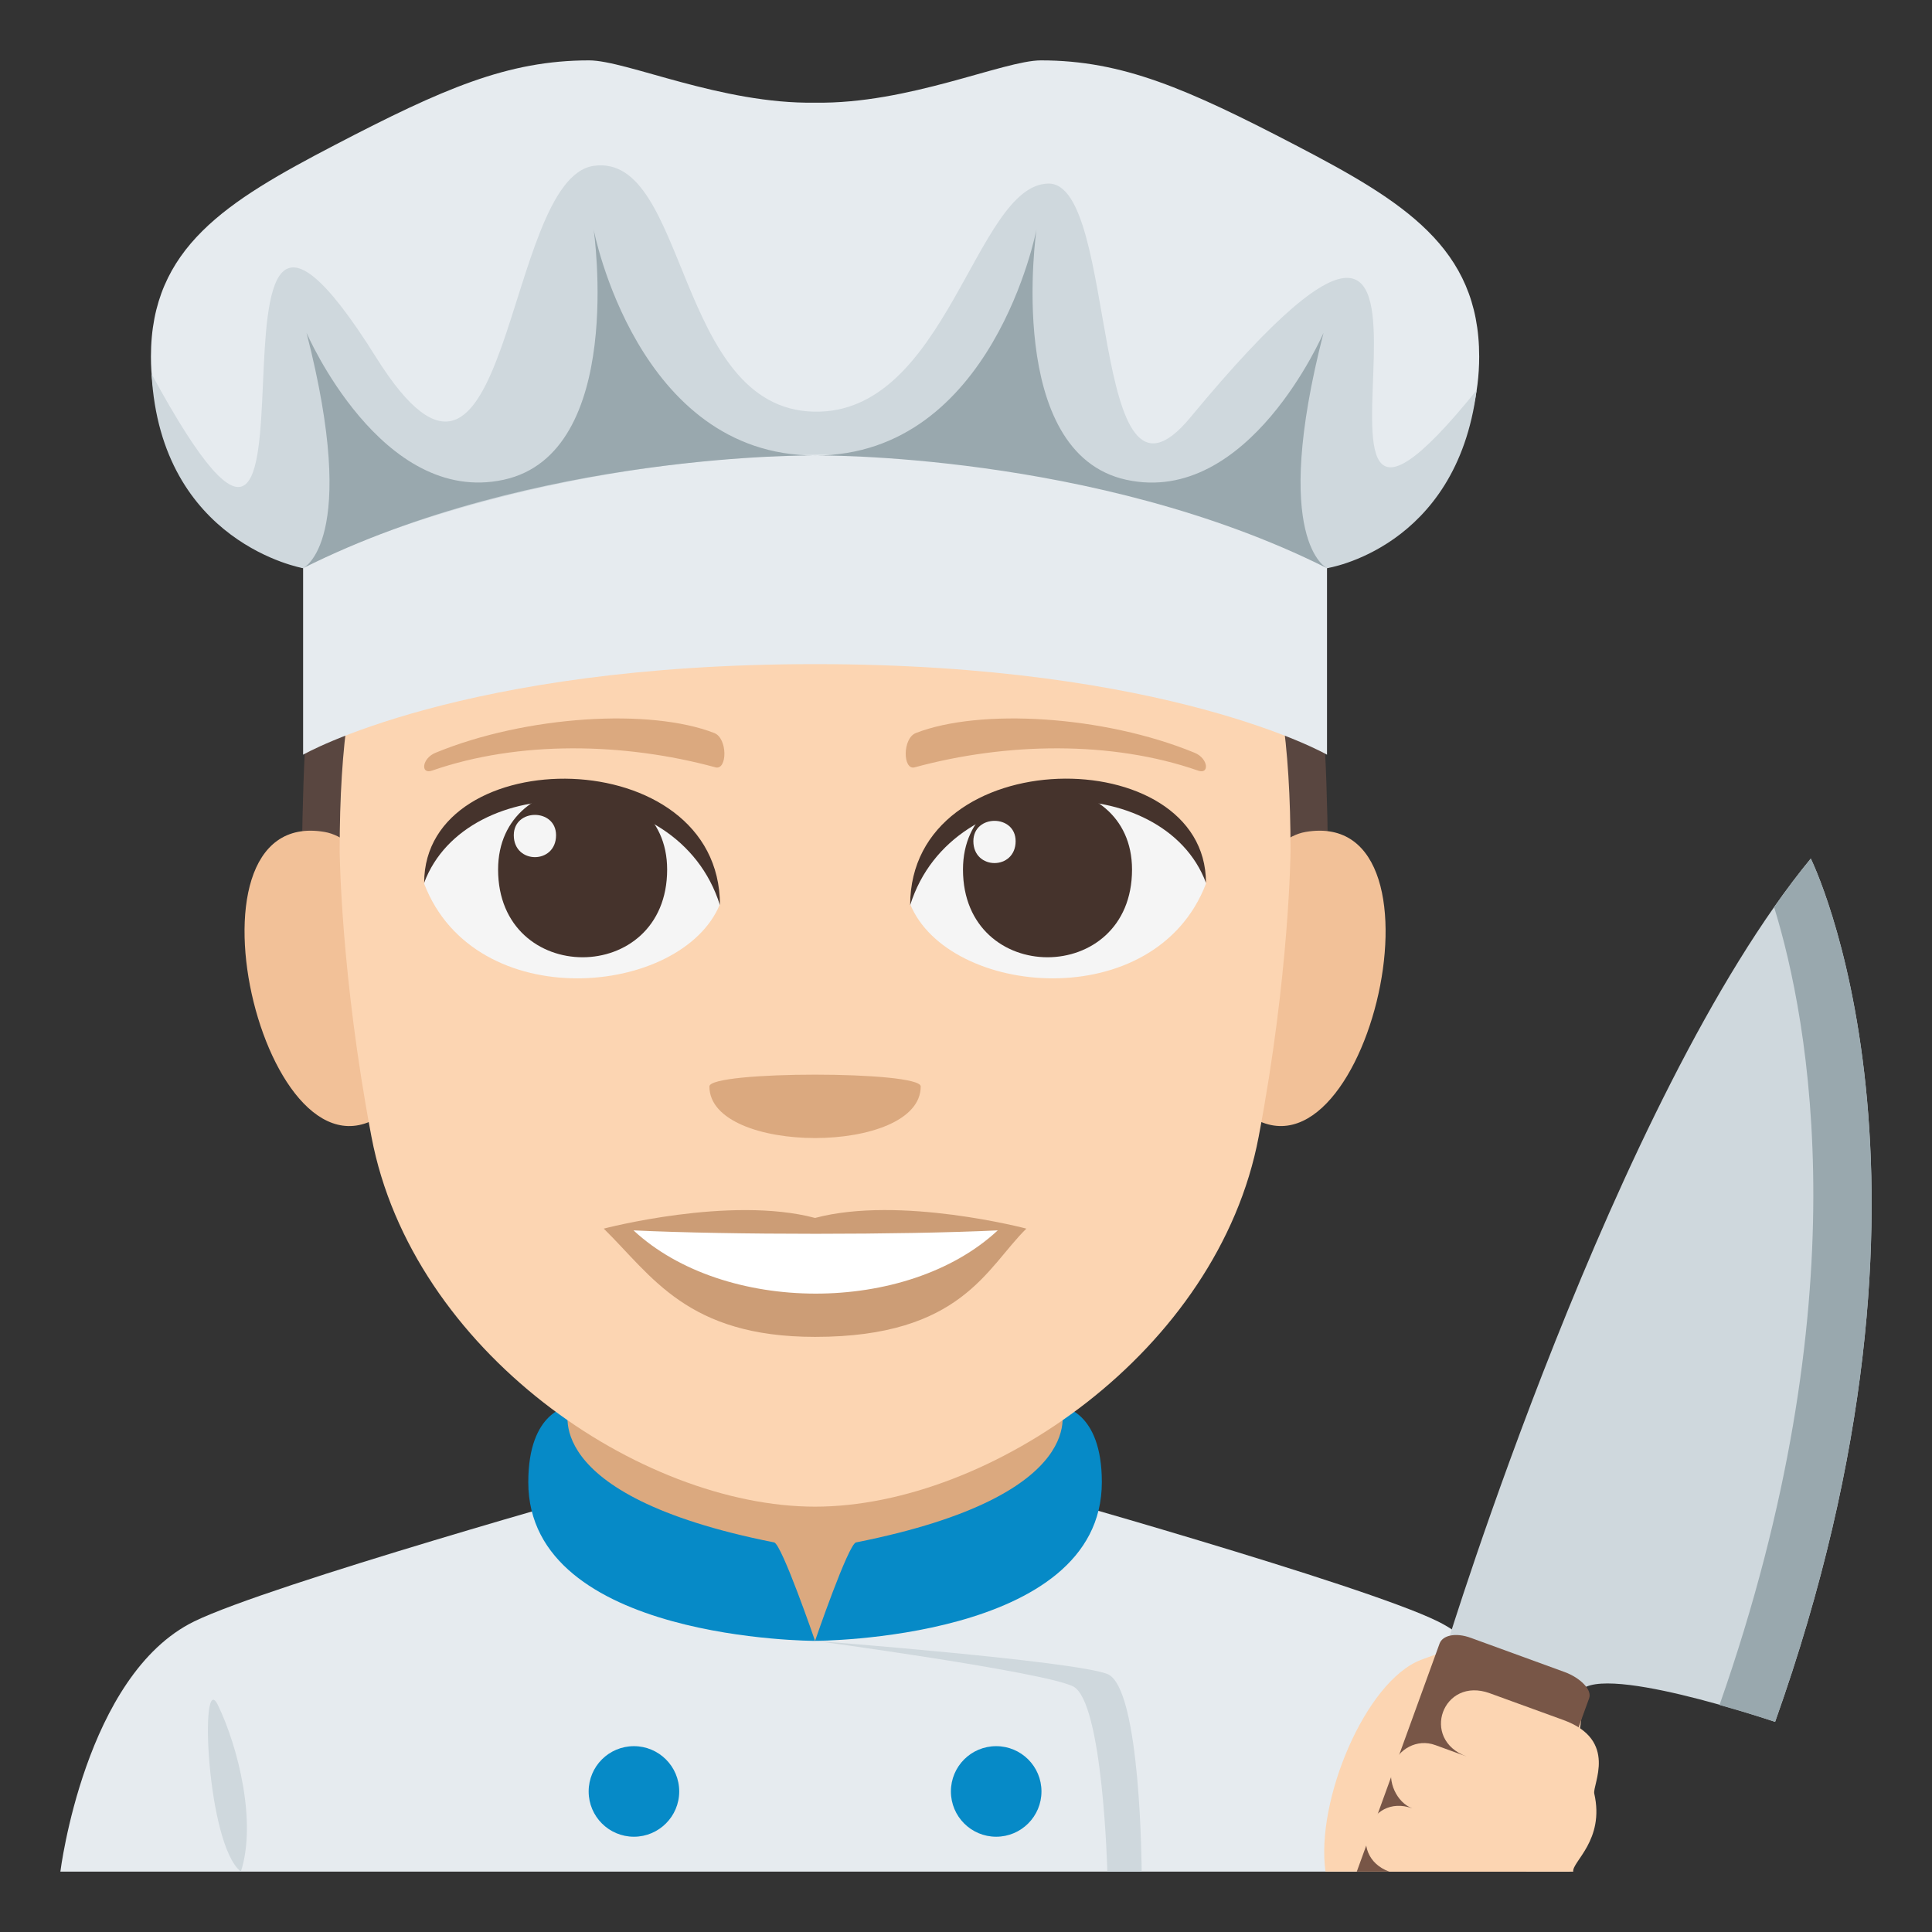 <?xml version="1.0" encoding="utf-8"?>
<!-- Generator: Adobe Illustrator 15.0.0, SVG Export Plug-In . SVG Version: 6.00 Build 0)  -->
<!DOCTYPE svg PUBLIC "-//W3C//DTD SVG 1.1//EN" "http://www.w3.org/Graphics/SVG/1.1/DTD/svg11.dtd">
<svg version="1.1" id="Layer_1" xmlns="http://www.w3.org/2000/svg" xmlns:xlink="http://www.w3.org/1999/xlink" x="0px" y="0px"
	 width="64px" height="64px" viewBox="0 0 64 64" enable-background="new 0 0 64 64" xml:space="preserve">
<rect x="0" y="0" width="64" height="64" fill="#333333" stroke="none"/>
<g>
	<path fill="#E6EBEF" d="M6.434,53.711c2.5-1.223,14.014-4.451,14.014-4.451h13.186c0,0,11.506,3.223,13.992,4.449
		C51.24,55.488,52,62,52,62H2C2,62,2.807,55.482,6.434,53.711"/>
	<polygon fill="#DBA97F" points="18.639,51.082 27,54.355 35.357,51.082 35.357,44 18.639,44 	"/>
	<path fill="#CFD8DD" d="M7.979,62c0.533-1.643-0.094-4.139-0.758-5.512C6.604,55.207,6.836,61.096,7.979,62"/>
	<path fill="#CFD8DD" d="M36.682,55.453C35.563,55.016,27,54.355,27,54.355s7.551,1.021,8.545,1.508S36.682,62,36.682,62h1.137
		C37.818,62,37.801,55.893,36.682,55.453z"/>
	<path fill="#068AC7" d="M25.643,51.094c-7.945-1.576-6.785-4.508-6.785-4.508S17.5,46.711,17.5,49.098c0,5.258,9.5,5.258,9.5,5.258
		S25.896,51.143,25.643,51.094"/>
	<path fill="#068AC7" d="M35.143,46.586c0,0,1.156,2.932-6.785,4.508C28.102,51.143,27,54.355,27,54.355s9.5,0,9.5-5.258
		C36.5,46.711,35.143,46.586,35.143,46.586"/>
	<path fill="#068AC7" d="M21,57.844c0.826,0,1.5,0.67,1.5,1.5c0,0.828-0.674,1.5-1.5,1.5c-0.83,0-1.5-0.672-1.5-1.5
		C19.5,58.514,20.17,57.844,21,57.844"/>
	<path fill="#068AC7" d="M33,57.844c0.828,0,1.5,0.67,1.5,1.5c0,0.828-0.672,1.5-1.5,1.5c-0.83,0-1.5-0.672-1.5-1.5
		C31.5,58.514,32.17,57.844,33,57.844"/>
	<path fill="#594640" d="M26.998,8.511c-17.01,0-17.01,10.35-17.01,23.287h34.016C44.004,18.86,44.004,8.511,26.998,8.511z"/>
	<path fill="#FCD5B2" d="M50.559,62h-6.65c-0.334-2.332,1.316-6.313,3.17-7.018C56.51,51.398,50.559,62,50.559,62z"/>
	<path fill="#CFD8DD" d="M47.918,54.531c0,0,5.574-18.197,12.066-26.089c0,0,5.242,10.534-1.182,28.597c0,0-6.1-2.086-6.514-0.916
		L47.918,54.531z"/>
	<path fill="#99A8AE" d="M56.961,56.48c1.039,0.289,1.842,0.559,1.842,0.559c6.424-18.063,1.182-28.597,1.182-28.597
		c-0.41,0.497-0.816,1.036-1.215,1.609C59.934,33.824,61.672,43.053,56.961,56.48z"/>
	<path fill="#785647" d="M44.945,62l2.742-7.553c0.1-0.277,0.533-0.377,1.041-0.189l3.109,1.133
		c0.508,0.188,0.906,0.582,0.807,0.861L50.559,62H44.945z"/>
	<path fill="#FCD5B2" d="M51.793,56.979l-2.445-0.889c-1.553-0.564-2.316,1.529-0.764,2.096l-1.035-0.377
		c-0.621-0.227-1.225,0.146-1.416,0.672c-0.189,0.523,0.137,1.234,0.654,1.424c-1.451-0.529-2.215,1.566-0.764,2.096h6.092
		c-0.049-0.322,1.051-1.041,0.697-2.586C52.746,59.125,53.617,57.643,51.793,56.979z"/>
	<path fill="#F2C198" d="M13.014,36.639c1.891-1.76,0.174-8.664-2.264-9.08C5.543,26.672,8.936,40.434,13.014,36.639z"/>
	<path fill="#F2C198" d="M40.987,36.639c-1.891-1.76-0.175-8.664,2.263-9.08C48.457,26.672,45.066,40.432,40.987,36.639z"/>
	<path fill="#FCD5B2" d="M42.751,28.193c0-14.471-6.186-9.748-15.75-9.748c-9.563,0-15.749-4.723-15.749,9.748
		c0,0,0.033,4.09,1.053,9.463C13.654,44.77,21.225,49.91,27,49.91c5.777,0,13.349-5.141,14.695-12.254
		C42.717,32.282,42.751,28.193,42.751,28.193z"/>
	<path fill="#CC9D76" d="M27,40.346c-2.82-0.748-7,0.354-7,0.354c1.592,1.561,2.76,3.586,7,3.586c4.861,0,5.685-2.299,7-3.586
		C34,40.699,29.816,39.596,27,40.346z"/>
	<path fill="#FFFFFF" d="M20.986,40.758c2.994,2.783,9.051,2.803,12.066,0C29.856,40.908,24.203,40.91,20.986,40.758z"/>
	<path fill="#F5F5F5" d="M39.949,29.274c-1.686,4.39-8.543,3.745-9.799,0.676C31.104,25.015,39.023,24.592,39.949,29.274z"/>
	<path fill="#45332C" d="M31.9,28.805c0,3.874,5.6,3.874,5.6,0C37.5,25.211,31.9,25.211,31.9,28.805z"/>
	<path fill="#45332C" d="M39.949,29.242c0-4.715-9.799-4.715-9.799,0.745C31.551,25.508,38.551,25.508,39.949,29.242z"/>
	<path fill="#F5F5F5" d="M14.051,29.274c1.686,4.39,8.543,3.745,9.799,0.676C22.896,25.015,14.979,24.592,14.051,29.274z"/>
	<path fill="#45332C" d="M22.1,28.805c0,3.874-5.6,3.874-5.6,0C16.5,25.211,22.1,25.211,22.1,28.805z"/>
	<path fill="#45332C" d="M14.051,29.242c0-4.713,9.799-4.713,9.799,0.745C22.451,25.508,15.449,25.508,14.051,29.242z"/>
	<path fill="#F5F5F5" d="M32.244,27.865c0,0.967,1.4,0.967,1.4,0C33.645,26.967,32.244,26.967,32.244,27.865z"/>
	<path fill="#F5F5F5" d="M18.42,27.668c0,0.968-1.4,0.968-1.4,0C17.02,26.77,18.42,26.77,18.42,27.668z"/>
	<path fill="#DBA97F" d="M39.576,24.938c-3.008-1.239-7.125-1.481-9.238-0.655c-0.447,0.175-0.434,1.242-0.039,1.136
		c3.031-0.825,6.521-0.89,9.391,0.109C40.074,25.662,40.027,25.124,39.576,24.938z"/>
	<path fill="#DBA97F" d="M14.424,24.938c3.008-1.239,7.124-1.481,9.238-0.655c0.447,0.175,0.433,1.242,0.039,1.136
		c-3.032-0.825-6.521-0.89-9.391,0.109C13.926,25.662,13.973,25.124,14.424,24.938z"/>
	<path fill="#DBA97F" d="M30.5,35.99c0,2.279-7,2.279-7,0C23.5,35.469,30.5,35.469,30.5,35.99z"/>
	<path fill="#E6EBEF" d="M27,11c-11.416,0-16.959,7-16.959,7v7c0,0,5.227-3,16.959-3c11.73,0,16.959,3,16.959,3v-7
		C43.959,18,38.414,11,27,11"/>
	<path fill="#E6EBEF" d="M42.908,4.804C39.318,2.935,37.178,2,34.484,2c-1.238,0-4.387,1.453-7.486,1.401
		C23.9,3.453,20.752,2,19.514,2c-2.693,0-4.836,0.935-8.424,2.804C7.504,6.672,5,8.205,5,11.813c0,5.114,5.041,7.009,5.041,7.009
		s17.072-8.411,33.916,0c0,0,5.043-1.895,5.043-7.009C49,8.205,46.494,6.672,42.908,4.804"/>
	<path fill="#CFD8DD" d="M39.43,13.831c-3.385,4.087-2.352-7.792-4.705-7.75c-2.422,0.043-3.355,7.666-7.773,7.556
		c-4.584-0.114-4.16-8.575-7.279-8.144c-3.023,0.418-2.74,13.486-7.219,6.338C5.537,0.789,11.869,25,5.021,12.387
		c0.307,5.613,5.02,6.435,5.02,6.435c3.35-1.876,19.475-7.438,33.916,0c0,0,4.289-0.646,4.957-5.895
		C40.953,22.789,50.953-0.086,39.43,13.831z"/>
	<path fill="#99A8AE" d="M19.666,7.606c0,0,1.076,7.403-2.979,8.286c-4.055,0.884-6.533-4.869-6.533-4.869
		c1.777,6.922-0.113,7.798-0.113,7.798C17.744,14.966,27,15.088,27,15.088C21.098,15.088,19.666,7.606,19.666,7.606"/>
	<path fill="#99A8AE" d="M43.844,11.024c0,0-2.477,5.753-6.531,4.87c-4.057-0.883-2.979-8.288-2.979-8.288S32.9,15.088,27,15.088
		c0,0,9.254-0.122,16.959,3.733C43.959,18.821,42.066,17.945,43.844,11.024"/>
</g>
</svg>
